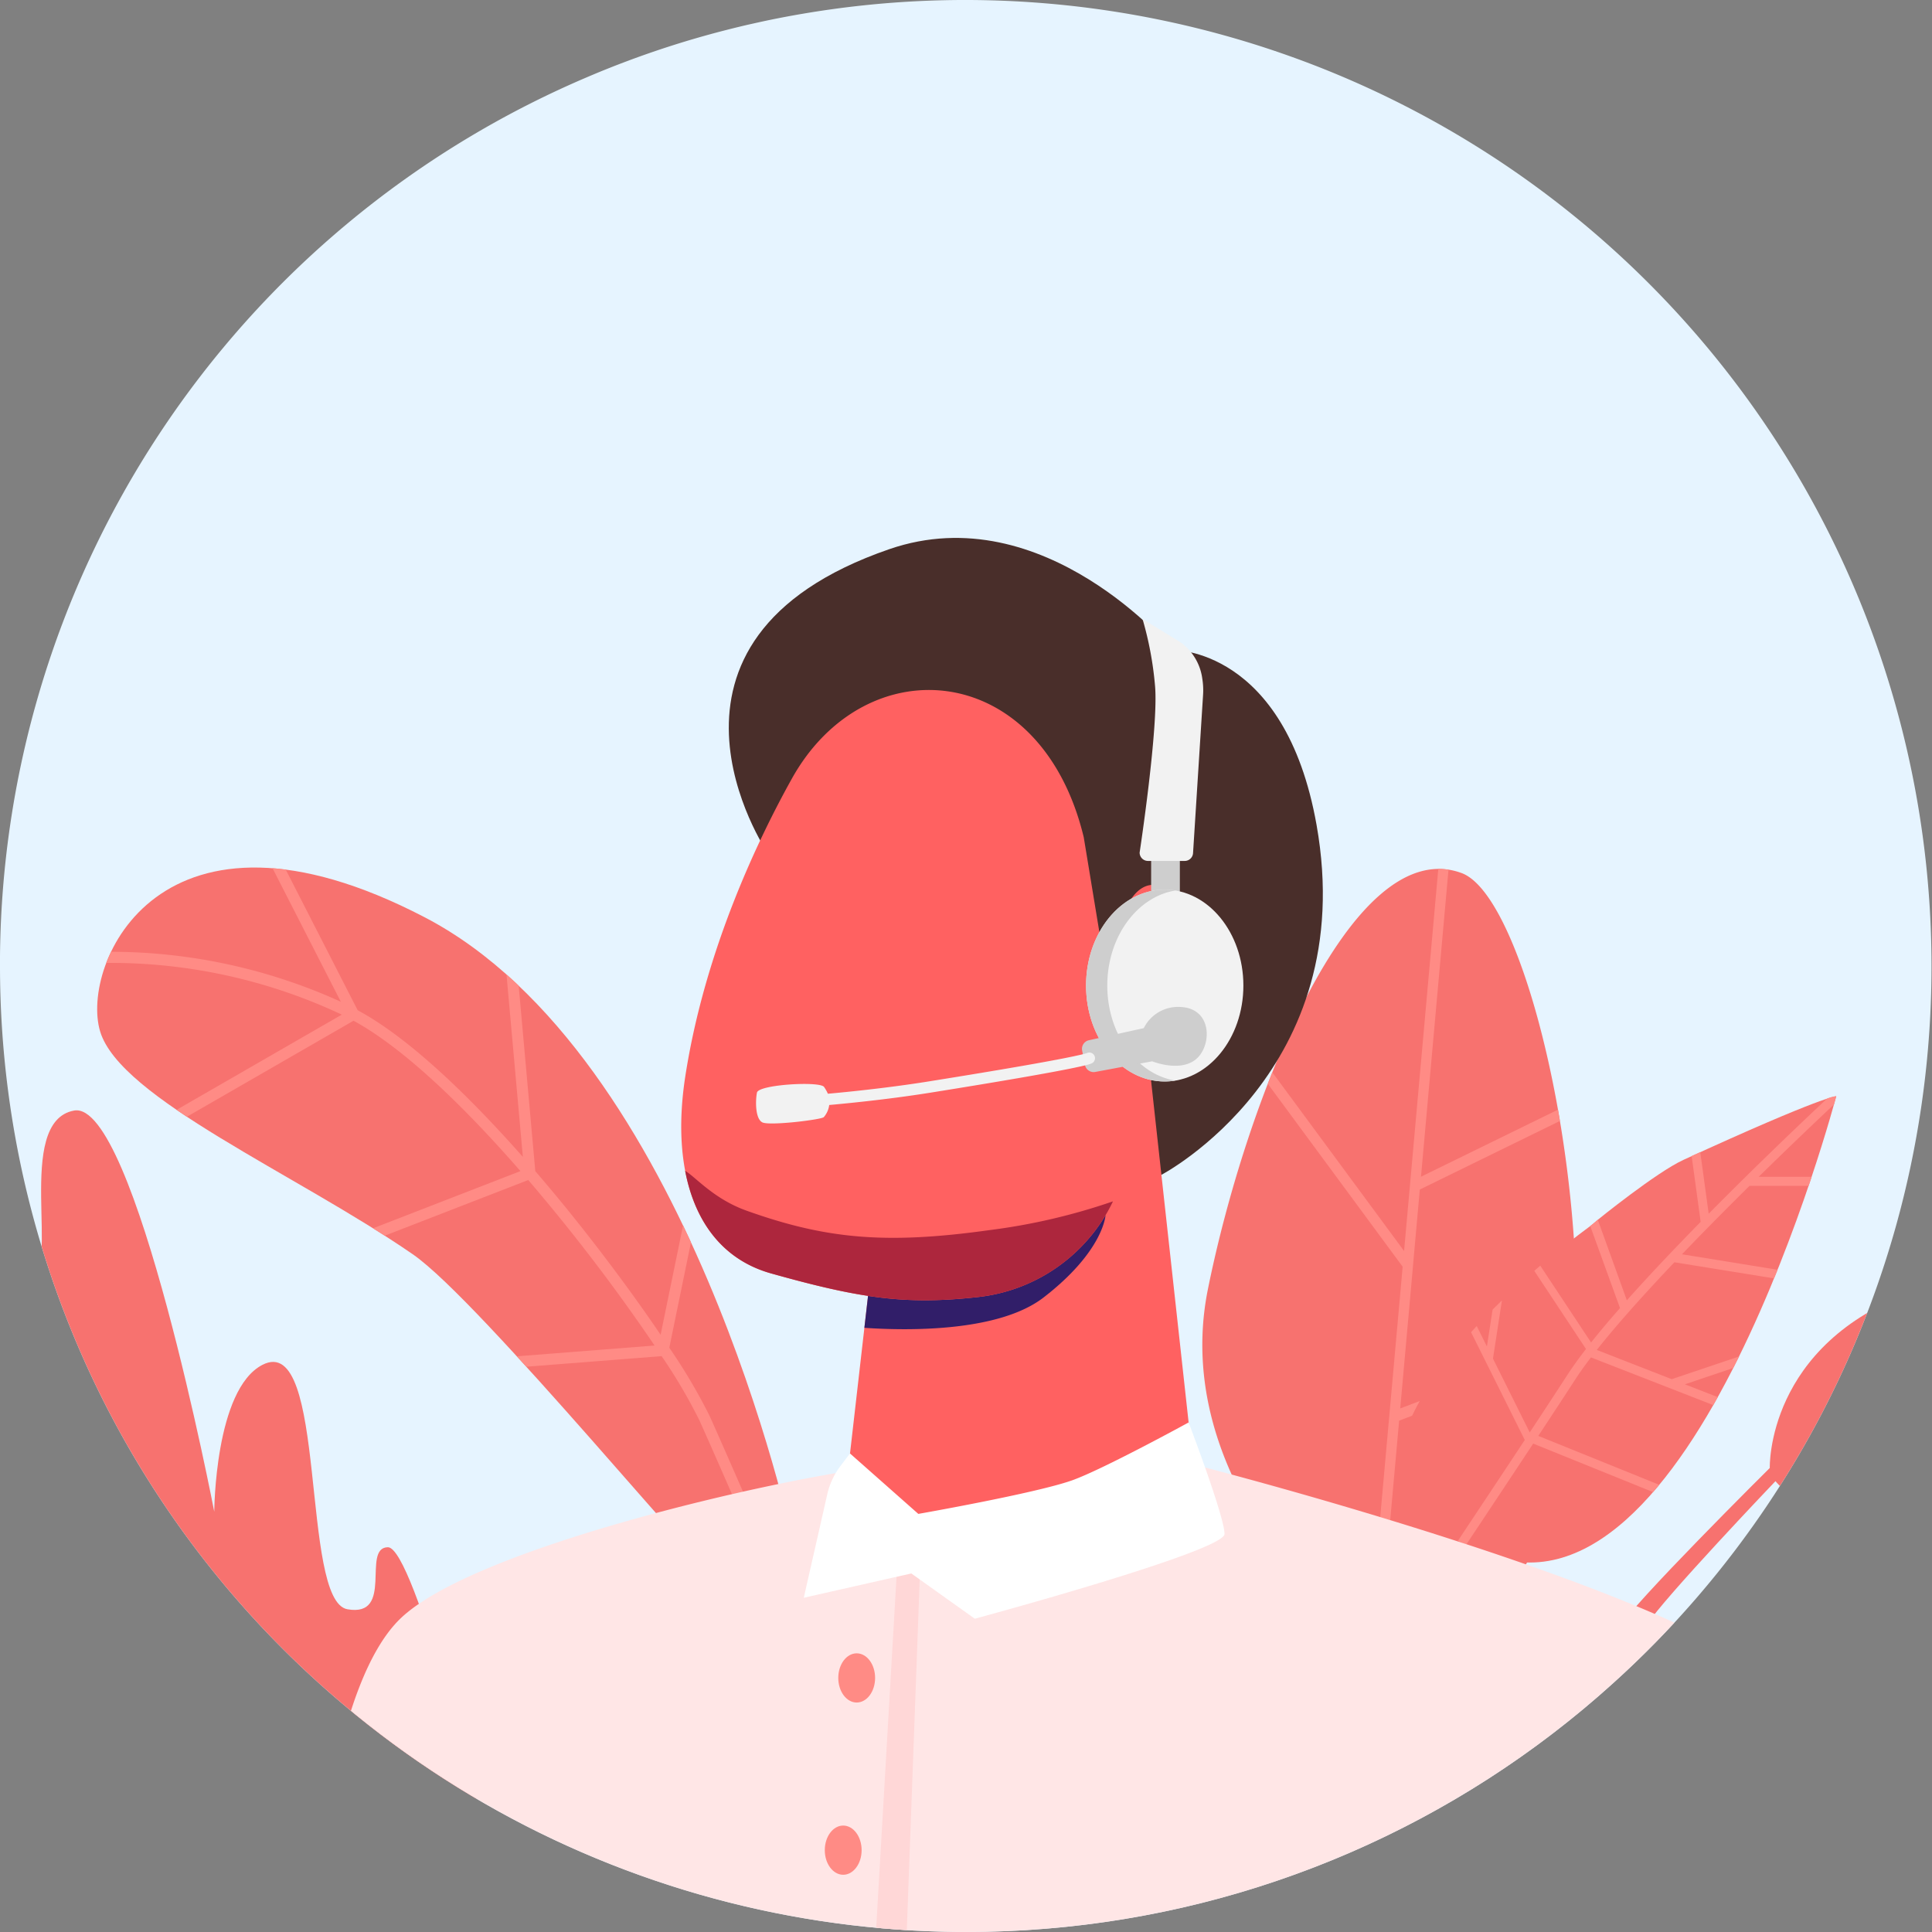 <svg xmlns="http://www.w3.org/2000/svg" xmlns:xlink="http://www.w3.org/1999/xlink" width="199.772" height="199.77" viewBox="0 0 199.772 199.77"><rect x="0" y="0" width="199.772" height="199.77" fill="#808080" stroke="none"/><defs><clipPath id="a"><path d="M1290.587,319.885a99.882,99.882,0,0,0,97.712,99.859c.722.019,1.449.026,2.176.026q4.194,0,8.3-.342a99.488,99.488,0,0,0,58.591-25.366q2.249-2.027,4.374-4.192a99.92,99.92,0,0,0-88.225-168.435q-2.145.365-4.259.824c-.449.1-.9.2-1.347.3q-1.076.25-2.145.523a98.81,98.81,0,0,0-9.784,3.034c-.136.051-.273.1-.407.153q-2.166.805-4.284,1.713a99.76,99.76,0,0,0-60.706,91.9Z" transform="translate(813.213 5846.43)" fill="#e6f4ff"/></clipPath></defs><g transform="translate(-2103.8 -6066.43)"><path d="M1290.587,319.885a99.882,99.882,0,0,0,97.712,99.859c.722.019,1.449.026,2.176.026q4.194,0,8.3-.342a99.488,99.488,0,0,0,58.591-25.366q2.249-2.027,4.374-4.192a99.92,99.92,0,0,0-88.225-168.435q-2.145.365-4.259.824c-.449.1-.9.2-1.347.3q-1.076.25-2.145.523a98.81,98.81,0,0,0-9.784,3.034c-.136.051-.273.1-.407.153q-2.166.805-4.284,1.713a99.76,99.76,0,0,0-60.706,91.9Z" transform="translate(813.213 5846.43)" fill="#e6f4ff"/><g clip-path="url(#a)"><g transform="translate(-27.787 -13.949)"><path d="M2133.853,6588.7s-24.3-2.409-27.526-7.914,8.143-2.591,7.6-5.208-16.856-1.336-14.707-5.686,9.543-.851,8.119-3.191-15.745-4.78-13.925-9.862,9.522,5.491,11.679,3.008-4.008-3.651.722-6.1,8.045,16.954,12.789,16.079-1.822-11.712,4.129-11.039S2144.06,6590.155,2133.853,6588.7Z" transform="translate(0 -314.706)" fill="#ff7e78"/><path d="M2226.67,6402.279s-7.235-29.294-9.983-29.253.708,7.277-4.183,6.413-2-28.773-8.786-25.272c-4.931,2.546-4.98,15.186-4.98,15.186s-8.2-42.615-14.489-41.481-1.245,17.021-4.69,17.327-10.875-25.187-17.007-23,2.788,13.386,5.426,17.822,4.5,9.067,1.313,8.265-14.057-10.019-18.405-5.322,26.641,16.733,27.255,21.643-18.641-9.77-21.268-1.453,9.225,7.6,16.048,11.866,15.9,5.06,14.128,8.661-14.874-6.837-16.828.381,19.724,10.447,24.21,13.319S2230.111,6409.282,2226.67,6402.279Z" transform="translate(-44.996 -132.661)" fill="#f7726f"/><g transform="translate(2255.91 6170.228)"><path d="M2876.959,6311.229a16.047,16.047,0,0,1-12.416-5.989c-4.741-5.629-11.681-16.468-9.057-29.5,3.871-19.219,14.707-47.265,26.233-43.036C2892.284,6236.583,2904.131,6310.791,2876.959,6311.229Z" transform="translate(-2854.911 -6232.278)" fill="#f7726f"/><path d="M2901.61,6273.33l.706-7.88,14.489-7.092q-.1-.588-.2-1.168l-14.167,6.934,2.844-31.744a6.574,6.574,0,0,0-1.055-.076l-3.539,39.5-13.622-18.475q-.237.591-.469,1.188l13.945,18.913-3.326,37.12q.513.163,1.036.289l1.926-21.491,11.566-4.4,6.22,3.609q.072-.6.136-1.218l-5.006-2.9,5.354-2.037q.026-.618.043-1.24l-18.2,6.923,1.322-14.755Z" transform="translate(-2879.828 -6232.299)" fill="#ff8b85"/></g><g transform="translate(2141.635 6170.081)"><path d="M2391.67,6301.043s-10.658-50.063-37.993-64.3-35.642,4.834-33.57,11.788,20.264,14.731,32.329,23.052c7.075,4.88,31.086,34.4,33.868,36.122S2392.59,6304.832,2391.67,6301.043Z" transform="translate(-2319.805 -6231.593)" fill="#f7726f"/><path d="M2348.559,6247.075a56.119,56.119,0,0,0-24.356-5.349q.221-.576.5-1.151a57.517,57.517,0,0,1,23.755,5.167l-7.063-13.809c.446.035.9.082,1.366.142l7.44,14.546c5.632,3.027,12.087,9.51,17.079,15.163l-1.692-18.868q.638.566,1.26,1.16l1.72,19.185c1.377,1.6,2.612,3.092,3.648,4.376,3.544,4.4,6.776,8.8,9.308,12.539l2.322-11.306q.417.871.818,1.74l-2.24,10.908a58.63,58.63,0,0,1,4.16,7.035c1.5,3.336,4.758,10.813,7.678,17.542a6.142,6.142,0,0,1-.8,1.042c-2.981-6.872-6.382-14.684-7.925-18.111a55.483,55.483,0,0,0-3.907-6.639l-13.983,1.093q-.5-.543-.984-1.077l14.237-1.114a192.327,192.327,0,0,0-13.062-17.113L2353,6269.932q-.6-.383-1.211-.765l15.241-5.914c-5.819-6.675-12.055-12.713-17.257-15.549l-17.234,9.93q-.544-.359-1.065-.715Z" transform="translate(-2323.264 -6231.861)" fill="#ff8b85"/></g><g transform="translate(2298.82 6211.393)"><path d="M3071.6,6445.807s-.4-12.826,15.031-18.319c14.961-5.325,28.714-1.711,31.1,8.17s-34.6,15.675-38.444,15.574-7.1-4.06-7.1-4.06-11.593,12.145-13.3,14.85-3.788,2.337-2.8.267S3071.6,6445.807,3071.6,6445.807Z" transform="translate(-3055.835 -6425.032)" fill="#f7726f"/><path d="M3180.215,6443.318a.224.224,0,0,0-.121-.292,16.494,16.494,0,0,0-4.555-.885,38.447,38.447,0,0,0-7.5.178c1.174-1.291,4.5-4.949,4.687-5.174a.224.224,0,0,0-.344-.288c-.206.246-4.5,4.971-5.022,5.544q-.787.1-1.626.233a.182.182,0,0,0-.046.007c-1.246.2-2.58.456-4,.785a21.092,21.092,0,0,0-2.033.588l2.07-7.175a.224.224,0,0,0-.43-.125l-2.159,7.482a50.248,50.248,0,0,0-8.335,4.154l.973-8.595a.224.224,0,0,0-.445-.05l-1.012,8.938c-3.144,1.919-5.919,3.89-7.632,5.106-.312.222-.586.417-.82.581a.225.225,0,0,0-.055.313.207.207,0,0,0,.04.042.223.223,0,0,0,.272.012l.823-.582c1.161-.826,2.813-2,4.737-3.266l9.63,3.623a.224.224,0,1,0,.157-.418l-9.324-3.508c.791-.516,1.622-1.043,2.479-1.565a.423.423,0,0,0,.037-.022,60.4,60.4,0,0,1,6.148-3.317l8.365,5.463a.224.224,0,0,0,.245-.375l-8.125-5.307c.706-.31,1.405-.593,2.093-.84h0a21.7,21.7,0,0,1,2.4-.719c1.386-.321,2.69-.572,3.908-.77l7.817,5.128a.224.224,0,1,0,.246-.374l-7.4-4.856a39.854,39.854,0,0,1,9.111-.406,16.405,16.405,0,0,1,4.452.854A.225.225,0,0,0,3180.215,6443.318Z" transform="translate(-3123.419 -6434.094)" fill="#ff8b85"/></g><g transform="translate(2276.232 6193.736)"><path d="M2979.494,6348.935c14.614-6.711,15.8-6.576,15.8-6.576s-14.906,56.7-36.641,47.12c-1.329-.585-2.515-1.138-3.572-1.657-12.781-6.293,1.353-22.106,14.774-32.042.346-.255.741-.617.741-.617S2976.687,6350.223,2979.494,6348.935Z" transform="translate(-2950.072 -6342.358)" fill="#f7726f"/><path d="M3016.773,6342.6c-1.771,1.657-6.853,6.453-12.235,11.9l-.872-6.369-.891.407.932,6.807c-2.625,2.675-5.284,5.474-7.633,8.11l-3.005-8.332-.041.033s-.4.362-.74.617h0l3.078,8.483c-1.088,1.24-2.1,2.437-2.989,3.559l-5.254-7.941q-.312.266-.62.533l5.347,8.081c-.732.946-1.372,1.832-1.894,2.636-1.054,1.627-2.41,3.694-3.924,5.99l-3.8-7.63.926-6.017q-.49.473-.967.951l-.586,3.807-1.052-2.11q-.3.319-.588.64l5.556,11.142c-2.16,3.271-4.6,6.941-6.924,10.437l.009,0,.412.193.005,0,.434.2c2.335-3.509,4.776-7.186,6.934-10.455l12.395,5.013q.322-.37.638-.753l-12.506-5.058c1.476-2.239,2.8-4.255,3.832-5.85.45-.694.994-1.454,1.614-2.266l12.648,4.932c.156-.273.311-.549.465-.826l-3.4-1.324,5-1.685q.3-.594.6-1.192l-6.957,2.346-7.754-3.023c2.135-2.7,5-5.875,8.025-9.065l10.31,1.666q.184-.448.362-.892l-9.887-1.6c2.343-2.446,4.754-4.873,6.979-7.071l6.116,0q.163-.478.316-.939l-5.48,0c3.609-3.545,6.6-6.365,7.789-7.482.107-.38.178-.643.212-.771l.007-.023v0c.011-.042.017-.063.017-.063A3.63,3.63,0,0,0,3016.773,6342.6Z" transform="translate(-2972.501 -6342.358)" fill="#ff8b85"/></g><g transform="translate(2311.691 6240.295)"><path d="M3119.961,6594.335a9.124,9.124,0,0,0,11.046-1.7,101.647,101.647,0,0,0,12.714-15.893c5.831-9.555,12.38-5.72,12.235-11.883s-18.21-6.523-28.574,2.364C3118.816,6574.57,3111.287,6589.431,3119.961,6594.335Z" transform="translate(-3116.113 -6560.373)" fill="#f7726f"/><path d="M3135.313,6579.817l4.644,1.959-.925-6.693q.244-.267.492-.526l1.77,12.8c1.1-1.723,2.319-3.524,3.631-5.265a.283.283,0,0,1,.072-.1,49.425,49.425,0,0,1,4.061-4.765c.062-.374.31-1.852.7-3.681a24.323,24.323,0,0,1-1.915-5.071q.259-.122.52-.24a22.46,22.46,0,0,0,1.588,4.427,41.6,41.6,0,0,1,1.619-5.663q.342-.111.684-.214a55.608,55.608,0,0,0-2.51,9.765,24.579,24.579,0,0,1,3.013-2.5,28.559,28.559,0,0,1,13.489-4.949,26.428,26.428,0,0,1,4.1-.082,2.964,2.964,0,0,1,.132.572,25.776,25.776,0,0,0-4.2.067,28,28,0,0,0-13.2,4.852,34.95,34.95,0,0,0-7.328,7.427l12.256.273q-.172.276-.349.551l-12.325-.275a97.165,97.165,0,0,0-6.964,10.928l10.22.99q-.235.263-.466.517l-10.049-.974c-1.317,2.4-2.338,4.442-2.967,5.74q-.252-.119-.5-.254c.646-1.336,1.7-3.447,3.052-5.91l.007-.012c.6-1.094,1.261-2.258,1.971-3.454.376-.634.777-1.294,1.2-1.969l-.785-5.676-5.045-2.128Q3135.155,6580.054,3135.313,6579.817Z" transform="translate(-3130.653 -6565.424)" fill="#ff8b85"/></g><g transform="translate(2164.495 6136)"><path d="M2518.164,6520.689s51.937,13.3,60.617,23.446a32.177,32.177,0,0,1,7.634,21.77s-96.495,5.808-111.318,4.111-48.252-5.808-48.252-5.808,1.46-21,8.482-27.789c7.589-7.332,38.778-14.459,49.6-15.73C2489.879,6520.107,2518.164,6520.689,2518.164,6520.689Z" transform="translate(-2426.844 -6424.666)" fill="#ffe6e6"/><path d="M2686.395,6101.679c-3.271-18.4-14.889-18.092-14.889-18.092s-13.262-15.937-29.274-10.429c-27.39,9.423-12.656,31.315-12.656,31.315-.689,17.476,40.776,33.385,40.776,33.385S2690.918,6127.118,2686.395,6101.679Z" transform="translate(-2583.168 -6072)" fill="#492e2a"/><path d="M2712.067,6301.322l5.686,51.74c-1.436,6.793-39.3,7.491-36.594-1.111l5.012-43.8Z" transform="translate(-2626.739 -6252.349)" fill="#ff6161"/><path d="M2691.271,6411.612c4.436.3,13.872.46,18.534-3.141,6.219-4.806,6.4-8.5,6.4-8.5a54.794,54.794,0,0,1-7.245,2.418c-2.461.581-11.924,1.955-16.936,2.667Z" transform="translate(-2634.801 -6329.933)" fill="#311e69"/><path d="M2644.2,6160.857l4.7,28.519a17.63,17.63,0,0,1-15.587,19.021c-7.583.844-12.3.126-21.44-2.439-7.615-2.137-10.445-10.2-8.875-20.368,2.037-13.194,7.663-24.767,11.02-30.791C2621.668,6141.066,2639.773,6142.5,2644.2,6160.857Z" transform="translate(-2565.047 -6129.905)" fill="#ff6161"/><path d="M2800.216,6249.438a22.336,22.336,0,0,0,1.59-4.455c.751-2.915,2.543-7.072,6.319-3.831,5.492,4.714,1.939,18.905-5.57,18.231C2796.979,6258.884,2798.431,6253.006,2800.216,6249.438Z" transform="translate(-2719.22 -6204.101)" fill="#ff6161"/><rect width="2.968" height="3.863" transform="translate(86.123 32.977)" fill="#cecece"/><path d="M2699.68,6607.75l1.451-39.437-2.365-.277-2.3,39.73Q2697.99,6607.767,2699.68,6607.75Z" transform="translate(-2638.885 -6462.104)" fill="#ffd7d7"/><g transform="translate(79.394 36.369)"><ellipse cx="8.133" cy="9.918" rx="8.133" ry="9.918" transform="translate(0 0)" fill="#f2f2f2"/><path d="M2800.808,6252.219c0-5.024,3.064-9.175,7.037-9.827a6.684,6.684,0,0,0-1.1-.091c-4.492,0-8.133,4.44-8.133,9.918s3.641,9.918,8.133,9.918a6.792,6.792,0,0,0,1.1-.09C2803.871,6261.395,2800.808,6257.243,2800.808,6252.219Z" transform="translate(-2798.615 -6242.301)" fill="#cecece"/></g><path d="M2825.4,6136.27h3.772a.863.863,0,0,0,.88-.846l1.032-16.283a7.447,7.447,0,0,0-.074-1.689,5.507,5.507,0,0,0-2.284-3.808l-3.9-2.394a35.317,35.317,0,0,1,1.289,6.868c.4,4.219-1.589,17.294-1.589,17.294A.863.863,0,0,0,2825.4,6136.27Z" transform="translate(-2739.595 -6102.869)" fill="#f2f2f2"/><g transform="translate(45.27 48.496)"><path d="M2806.708,6299.09a3.955,3.955,0,0,0-3.687,2.194l-5.671,1.25a.912.912,0,0,0-.7,1.066l.294,1.492a.912.912,0,0,0,1.062.721l5.885-1.1s3.118,1.266,4.729-.4C2810.083,6302.8,2810.025,6299.161,2806.708,6299.09Z" transform="translate(-2762.933 -6299.089)" fill="#cecece"/><g transform="translate(5.06 4.714)"><path d="M2664.232,6326.663c-.676.057-1.068.085-1.083.086a.587.587,0,1,1-.083-1.171c.06,0,6.1-.441,12.215-1.418,16.173-2.587,16.435-2.96,16.494-2.976a.587.587,0,1,1,.29,1.138c-.06.016-.357.4-16.6,3C2670.844,6326.058,2666.26,6326.49,2664.232,6326.663Z" transform="translate(-2662.519 -6321.165)" fill="#f2f2f2"/></g><path d="M2645.885,6339.757a2.38,2.38,0,0,0,.213-2.671,4.213,4.213,0,0,0-.242-.389c-.435-.612-6.771-.252-6.936.587s-.184,2.7.555,3.077,6.107-.281,6.351-.538C2645.844,6339.806,2645.864,6339.783,2645.885,6339.757Z" transform="translate(-2638.827 -6328.424)" fill="#f2f2f2"/></g><path d="M2673.777,6509.729s12.033-2.11,15.862-3.455c3.184-1.118,12.087-6,12.087-6s3.712,9.74,3.712,11.53-25.82,8.765-25.82,8.765l-6.565-4.681-11.12,2.513,2.432-10.711a7.581,7.581,0,0,1,1.359-2.91l.988-1.3Z" transform="translate(-2611.729 -6408.811)" fill="#fff"/><ellipse cx="1.904" cy="2.544" rx="1.904" ry="2.544" transform="translate(53.771 115.335)" fill="#ff8b85"/><ellipse cx="1.904" cy="2.544" rx="1.904" ry="2.544" transform="translate(52.377 133.145)" fill="#ff8b85"/><path d="M2648.724,6381.594a63.588,63.588,0,0,1-12.81,2.979c-10.805,1.508-16.962.879-25.066-2.011-3.429-1.222-5.288-3.5-6.364-4.128,1.016,5.338,3.942,9.224,8.886,10.611,9.139,2.565,13.857,3.283,21.44,2.439A17.577,17.577,0,0,0,2648.724,6381.594Z" transform="translate(-2566.548 -6312.993)" fill="#ad263d"/></g></g></g></g></svg>